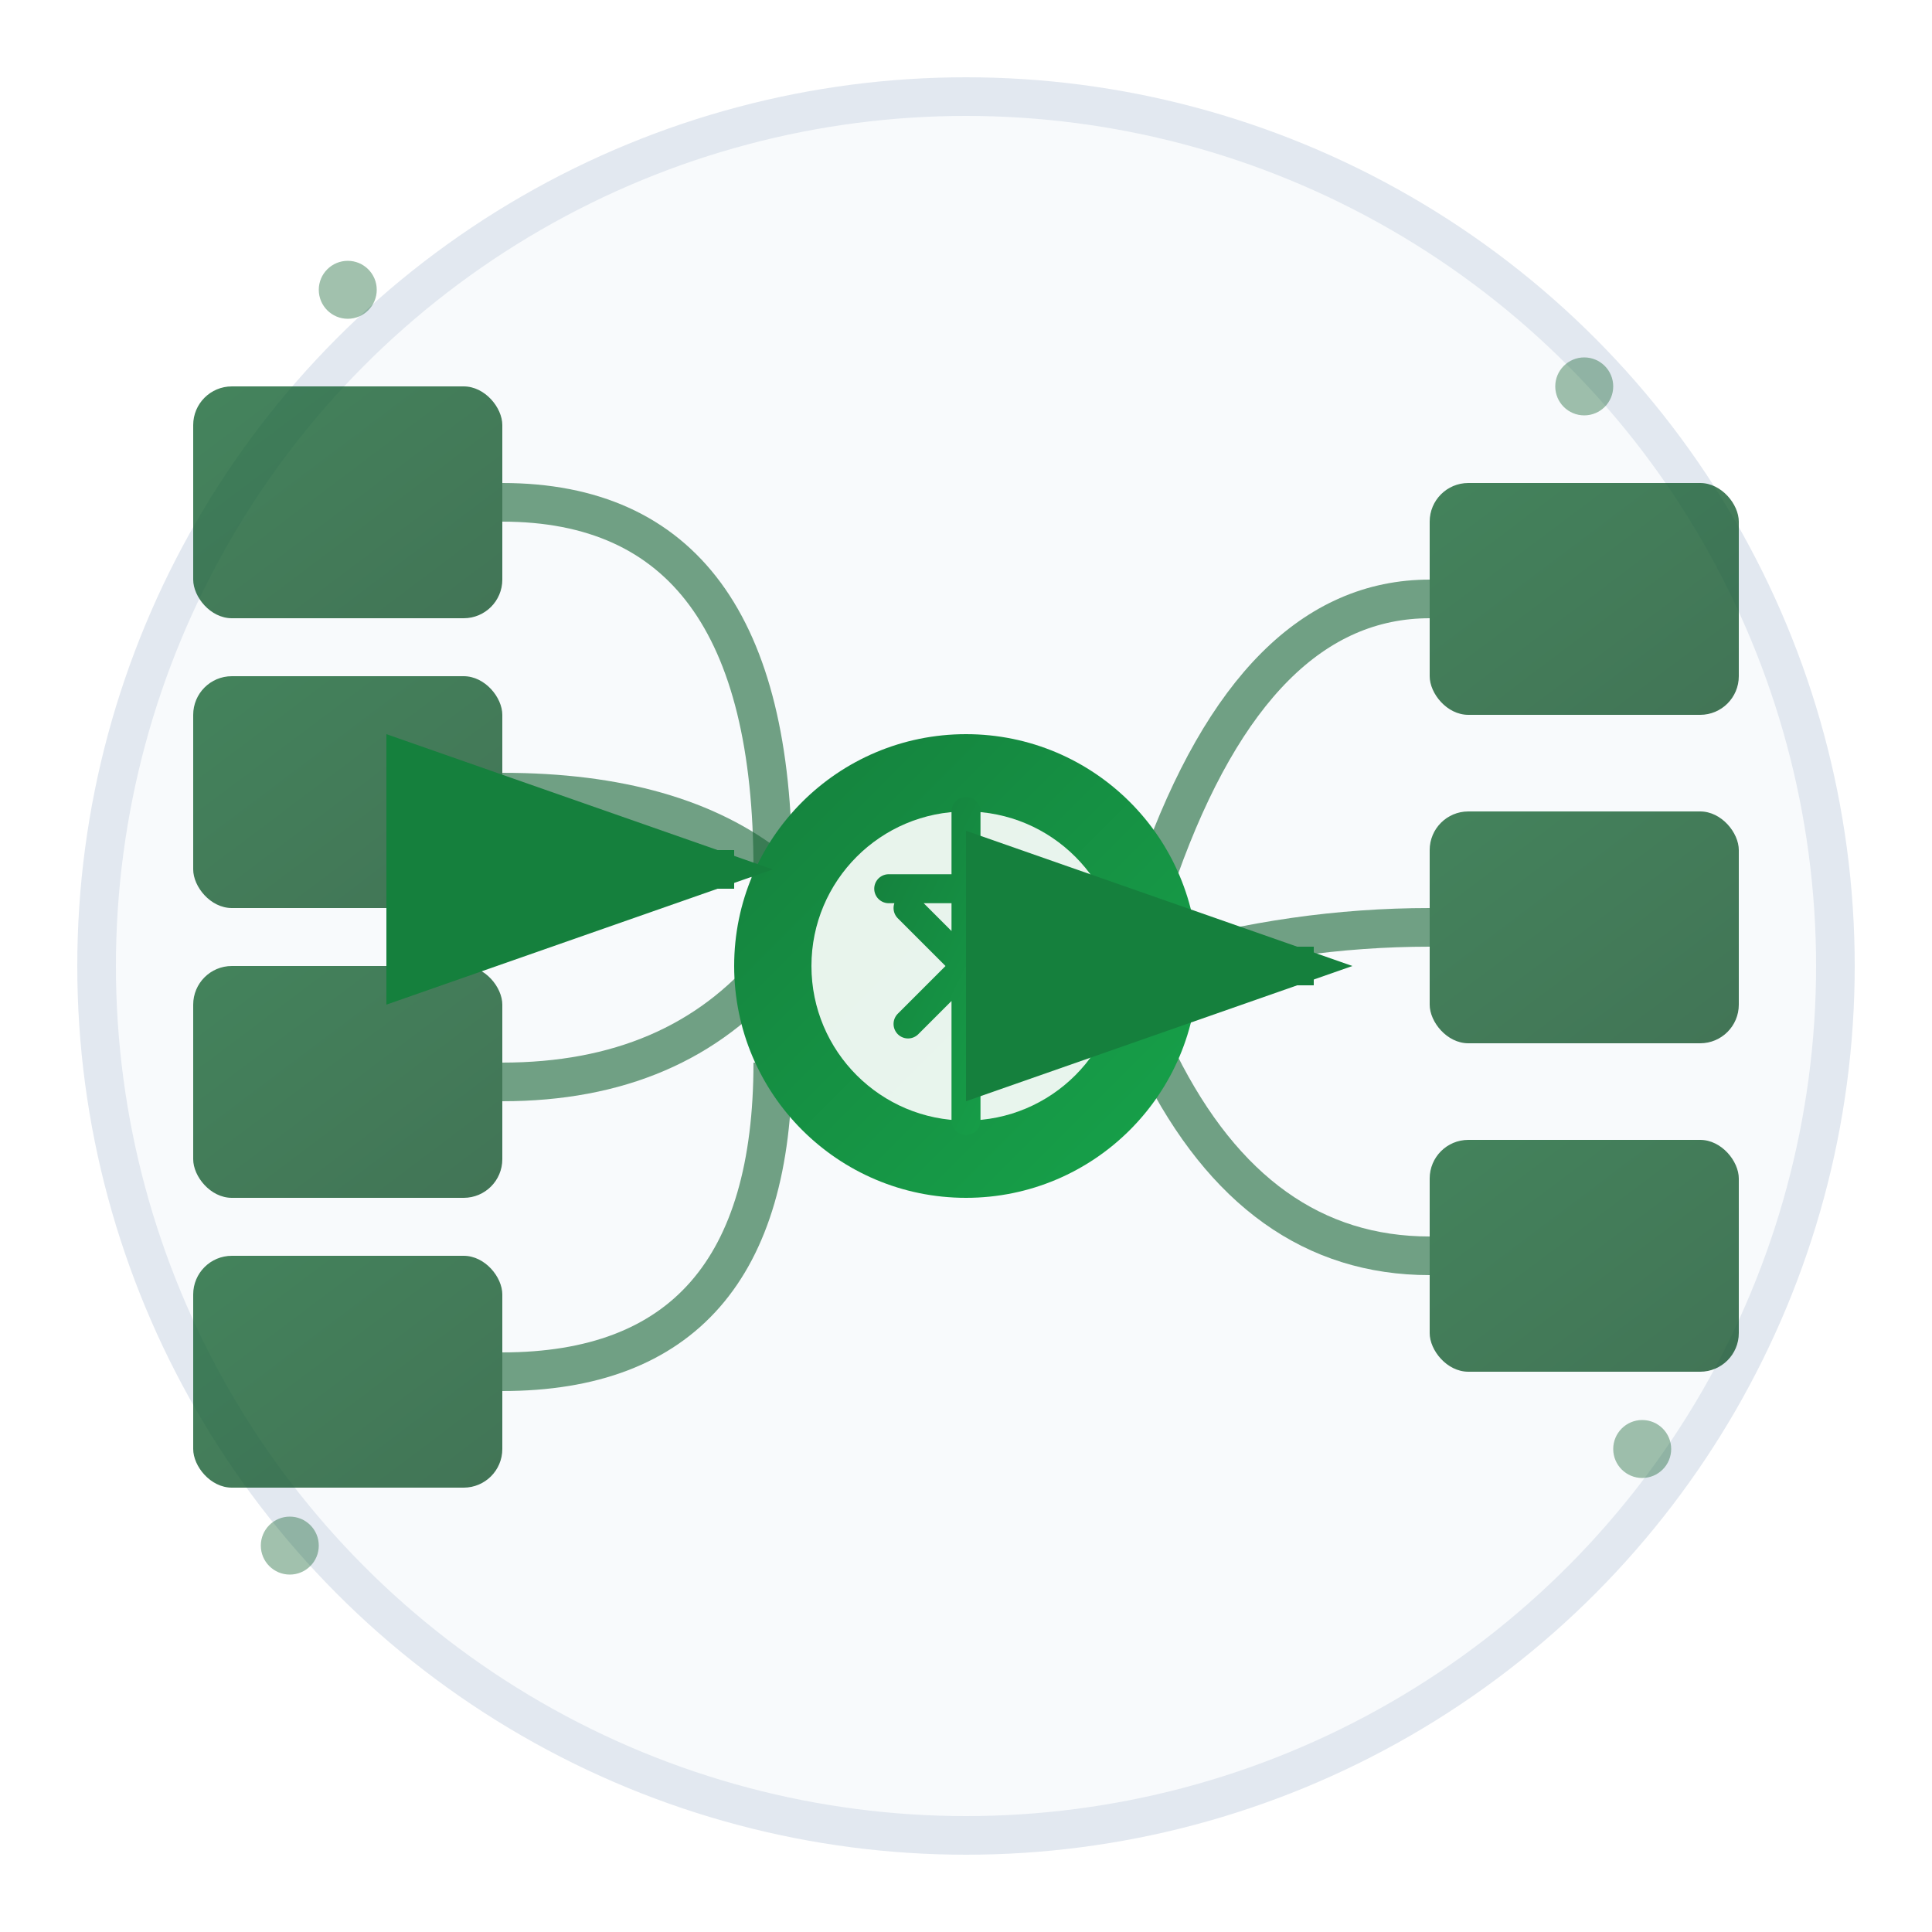 <svg viewBox="0 0 100 100" xmlns="http://www.w3.org/2000/svg">
  <!-- Gradient definitions -->
  <defs>
    <linearGradient id="dataGradient" x1="0%" y1="0%" x2="100%" y2="100%">
      <stop offset="0%" style="stop-color:#166534;stop-opacity:1" />
      <stop offset="100%" style="stop-color:#14532D;stop-opacity:1" />
    </linearGradient>
    <linearGradient id="centerGradient" x1="0%" y1="0%" x2="100%" y2="100%">
      <stop offset="0%" style="stop-color:#15803D;stop-opacity:1" />
      <stop offset="100%" style="stop-color:#16A34A;stop-opacity:1" />
    </linearGradient>
  </defs>
  
  <!-- Background circle -->
  <circle cx="50" cy="50" r="45" fill="#F8FAFC" stroke="#E2E8F0" stroke-width="2"/>
  
  <!-- Data sources (left side) -->
  <rect x="10" y="20" width="16" height="12" rx="2" fill="url(#dataGradient)" opacity="0.8"/>
  <rect x="10" y="35" width="16" height="12" rx="2" fill="url(#dataGradient)" opacity="0.8"/>
  <rect x="10" y="50" width="16" height="12" rx="2" fill="url(#dataGradient)" opacity="0.8"/>
  <rect x="10" y="65" width="16" height="12" rx="2" fill="url(#dataGradient)" opacity="0.8"/>
  
  <!-- Data sources (right side) -->
  <rect x="74" y="25" width="16" height="12" rx="2" fill="url(#dataGradient)" opacity="0.8"/>
  <rect x="74" y="42" width="16" height="12" rx="2" fill="url(#dataGradient)" opacity="0.8"/>
  <rect x="74" y="59" width="16" height="12" rx="2" fill="url(#dataGradient)" opacity="0.8"/>
  
  <!-- Connection lines -->
  <path d="M26 26 Q40 26 40 45" stroke="#166534" stroke-width="2" fill="none" opacity="0.6"/>
  <path d="M26 41 Q35 41 40 45" stroke="#166534" stroke-width="2" fill="none" opacity="0.6"/>
  <path d="M26 56 Q35 56 40 50" stroke="#166534" stroke-width="2" fill="none" opacity="0.6"/>
  <path d="M26 71 Q40 71 40 55" stroke="#166534" stroke-width="2" fill="none" opacity="0.6"/>
  
  <path d="M60 45 Q65 31 74 31" stroke="#166534" stroke-width="2" fill="none" opacity="0.6"/>
  <path d="M60 50 Q67 48 74 48" stroke="#166534" stroke-width="2" fill="none" opacity="0.6"/>
  <path d="M60 55 Q65 65 74 65" stroke="#166534" stroke-width="2" fill="none" opacity="0.6"/>
  
  <!-- Central integration hub -->
  <circle cx="50" cy="50" r="12" fill="url(#centerGradient)"/>
  <circle cx="50" cy="50" r="8" fill="#FFFFFF" opacity="0.9"/>
  
  <!-- Integration symbol in center -->
  <path d="M46 46 L54 46 M50 42 L50 58 M47 47 L53 53 M53 47 L47 53" stroke="url(#centerGradient)" stroke-width="1.5" stroke-linecap="round"/>
  
  <!-- Data flow arrows -->
  <path d="M32 45 L38 45" stroke="#15803D" stroke-width="2" fill="none" marker-end="url(#arrowhead)"/>
  <path d="M62 50 L68 50" stroke="#15803D" stroke-width="2" fill="none" marker-end="url(#arrowhead)"/>
  
  <!-- Arrow marker definition -->
  <defs>
    <marker id="arrowhead" markerWidth="10" markerHeight="7" refX="9" refY="3.5" orient="auto">
      <polygon points="0 0, 10 3.5, 0 7" fill="#15803D"/>
    </marker>
  </defs>
  
  <!-- Small data dots for visual interest -->
  <circle cx="18" cy="15" r="1.5" fill="#166534" opacity="0.4"/>
  <circle cx="82" cy="20" r="1.5" fill="#166534" opacity="0.4"/>
  <circle cx="85" cy="75" r="1.5" fill="#166534" opacity="0.4"/>
  <circle cx="15" cy="80" r="1.5" fill="#166534" opacity="0.4"/>
</svg>